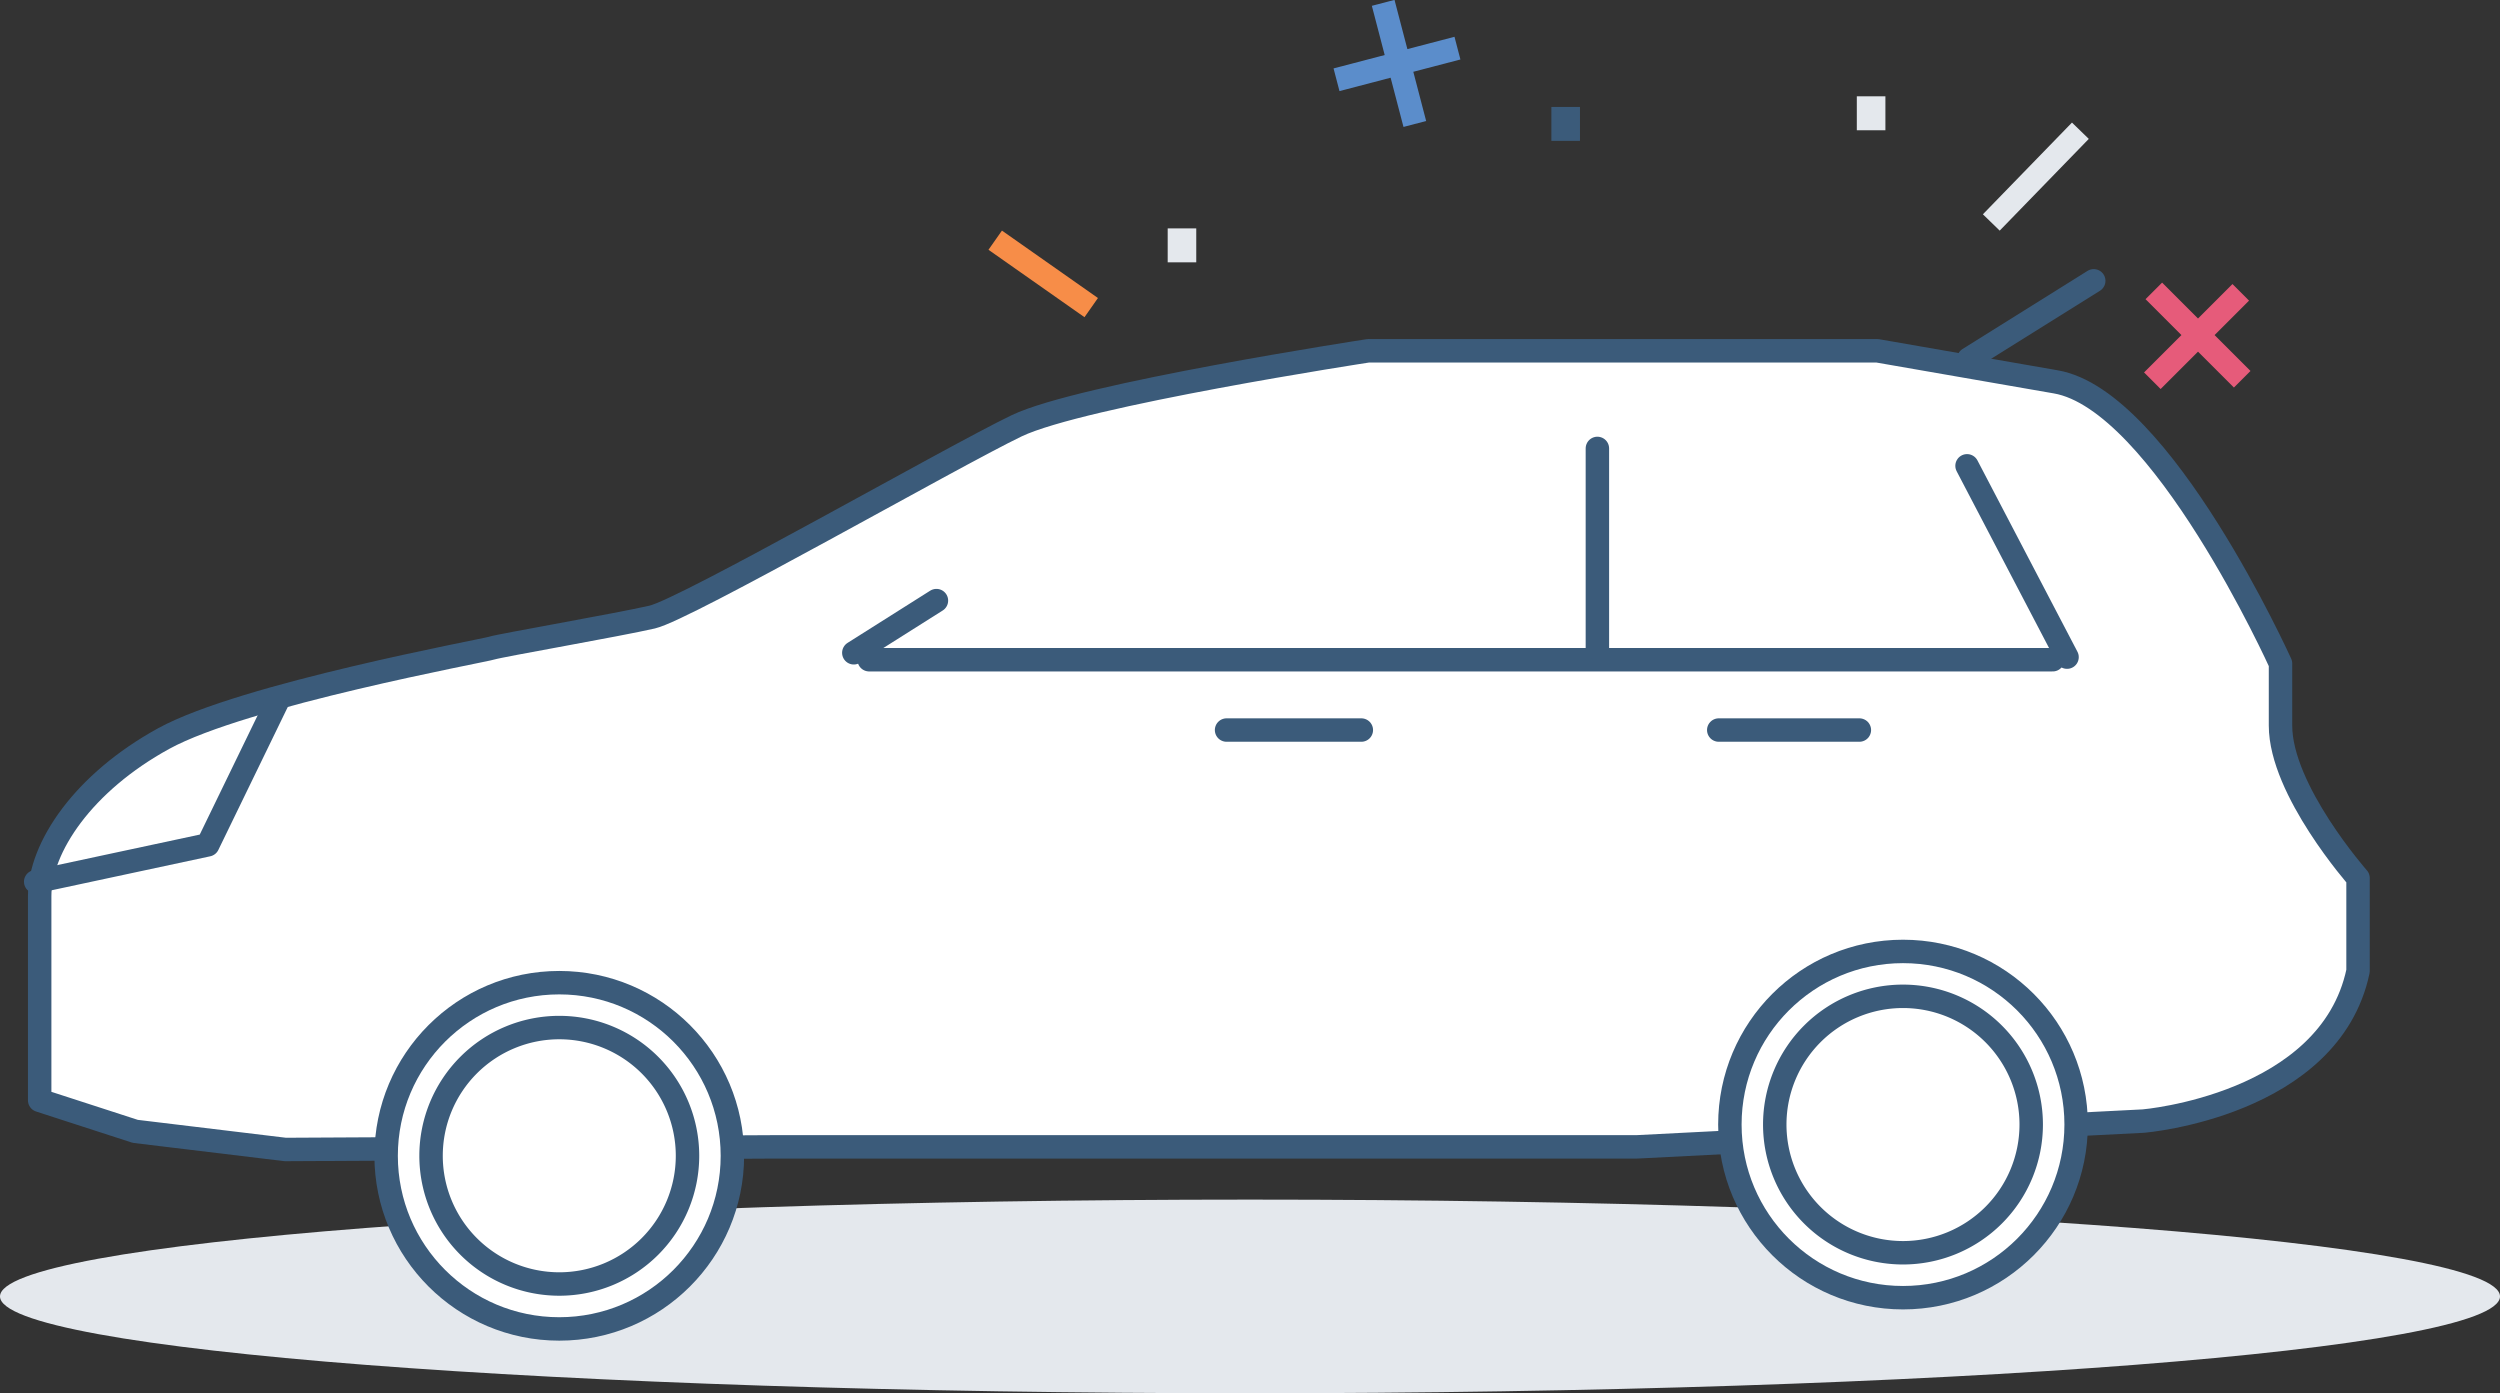 <svg xmlns="http://www.w3.org/2000/svg" width="106.668" height="59.447" viewBox="0 0 106.668 59.447">
  <rect x="0" y="0" width="106.668" height="59.447" fill="#333333" stroke="none"/>
  <g id="Grupo_9657" data-name="Grupo 9657" transform="translate(-1015.666 -2907)">
    <path id="Trazado_6979" data-name="Trazado 6979" d="M363.334,542.666c0,2.282-23.879,4.132-53.335,4.132s-53.333-1.85-53.333-4.132,23.879-4.131,53.333-4.131S363.334,540.385,363.334,542.666Z" transform="translate(759 2419.649)" fill="#e4e8ed"/>
    <path id="Trazado_6997" data-name="Trazado 6997" d="M318.725,488.921l-2.01.525-.549-2.1-.967.253.548,2.1-2.182.571.253.968,2.182-.571.549,2.1.967-.253-.548-2.1,2.01-.525Z" transform="translate(759 2419.649)" fill="#5b8dcb"/>
    <path id="Trazado_6998" data-name="Trazado 6998" d="M351.919,499.471l-1.47,1.47-1.532-1.532-.707.707,1.532,1.532-1.595,1.594.707.707,1.595-1.594,1.532,1.531.707-.707-1.532-1.531,1.47-1.47Z" transform="translate(759 2419.649)" fill="#e65b7a"/>
    <rect id="Rectángulo_5245" data-name="Rectángulo 5245" width="1.22" height="1.447" transform="translate(1081.859 2911.563)" fill="#3b5b7a"/>
    <rect id="Rectángulo_5246" data-name="Rectángulo 5246" width="1.22" height="1.449" transform="translate(1094.891 2911.109)" fill="#e4e8ed"/>
    <rect id="Rectángulo_5247" data-name="Rectángulo 5247" width="1.219" height="1.448" transform="translate(1065.488 2916.745)" fill="#e4e8ed"/>
    <line id="Línea_1648" data-name="Línea 1648" x1="4.096" y1="2.877" transform="translate(1058.129 2917.248)" fill="none" stroke="#f78d48" stroke-miterlimit="10" stroke-width="1"/>
    <line id="Línea_1649" data-name="Línea 1649" y1="3.914" x2="3.801" transform="translate(1100.629 2912.578)" fill="none" stroke="#e4e8ed" stroke-miterlimit="10" stroke-width="1"/>
    <path id="Trazado_7010" data-name="Trazado 7010" d="M289.79,536.284h36.721l21.613-1.1s7.94-.662,9.153-6.4v-3.97s-3.308-3.749-3.308-6.505v-2.647s-5.073-11.247-9.594-12.019l-7.609-1.324H315.042s-12.24,1.874-15,3.2-14.115,7.829-15.548,8.16-6.506,1.213-6.837,1.323-10.587,1.986-14.005,3.86-5.293,4.632-5.293,6.727V534.3l4.08,1.323,6.4.773Z" transform="translate(759 2419.649)" fill="#fff" stroke="#3b5b7a" stroke-linecap="round" stroke-linejoin="round" stroke-width="1"/>
    <line id="Línea_1672" data-name="Línea 1672" x2="50.5" transform="translate(1052.75 2935.149)" fill="#fff" stroke="#3b5b7a" stroke-linecap="round" stroke-linejoin="round" stroke-width="1"/>
    <line id="Línea_1673" data-name="Línea 1673" x2="5.75" transform="translate(1068 2938.149)" fill="#fff" stroke="#3b5b7a" stroke-linecap="round" stroke-linejoin="round" stroke-width="1"/>
    <line id="Línea_1674" data-name="Línea 1674" x2="6" transform="translate(1089 2938.149)" fill="#fff" stroke="#3b5b7a" stroke-linecap="round" stroke-linejoin="round" stroke-width="1"/>
    <g id="Grupo_9112" data-name="Grupo 9112" transform="translate(759 2419.649)">
      <circle id="Elipse_1491" data-name="Elipse 1491" cx="7.387" cy="7.387" r="7.387" transform="translate(273.141 529.279)" stroke-width="1" stroke="#3b5b7a" stroke-linecap="round" stroke-linejoin="round" fill="#fff"/>
      <path id="Trazado_7012" data-name="Trazado 7012" d="M286,536.666a5.471,5.471,0,1,1-5.471-5.472A5.471,5.471,0,0,1,286,536.666Z" fill="none" stroke="#3b5b7a" stroke-linecap="round" stroke-linejoin="round" stroke-width="1"/>
    </g>
    <g id="Grupo_9113" data-name="Grupo 9113" transform="translate(759 2419.649)">
      <circle id="Elipse_1492" data-name="Elipse 1492" cx="7.387" cy="7.387" r="7.387" transform="translate(330.475 527.946)" stroke-width="1" stroke="#3b5b7a" stroke-linecap="round" stroke-linejoin="round" fill="#fff"/>
      <path id="Trazado_7013" data-name="Trazado 7013" d="M343.332,535.333a5.471,5.471,0,1,1-5.471-5.472A5.471,5.471,0,0,1,343.332,535.333Z" fill="none" stroke="#3b5b7a" stroke-linecap="round" stroke-linejoin="round" stroke-width="1"/>
    </g>
    <line id="Línea_1675" data-name="Línea 1675" y1="8.534" transform="translate(1083.822 2926.133)" fill="none" stroke="#3b5b7a" stroke-linecap="round" stroke-linejoin="round" stroke-width="1"/>
    <line id="Línea_1676" data-name="Línea 1676" x1="4.267" y1="8.163" transform="translate(1099.594 2926.875)" fill="none" stroke="#3b5b7a" stroke-linecap="round" stroke-linejoin="round" stroke-width="1"/>
    <line id="Línea_1677" data-name="Línea 1677" y1="2.227" x2="3.525" transform="translate(1052.096 2932.626)" fill="none" stroke="#3b5b7a" stroke-linecap="round" stroke-linejoin="round" stroke-width="1"/>
    <line id="Línea_1678" data-name="Línea 1678" y1="3.334" x2="5.334" transform="translate(1099.666 2918.982)" fill="none" stroke="#3b5b7a" stroke-linecap="round" stroke-linejoin="round" stroke-width="1"/>
    <path id="Trazado_7017" data-name="Trazado 7017" d="M258.189,524.971l7.343-1.573,2.972-6.12" transform="translate(759 2419.649)" fill="#fff" stroke="#3b5b7a" stroke-linecap="round" stroke-linejoin="round" stroke-width="1"/>
  </g>
</svg>
